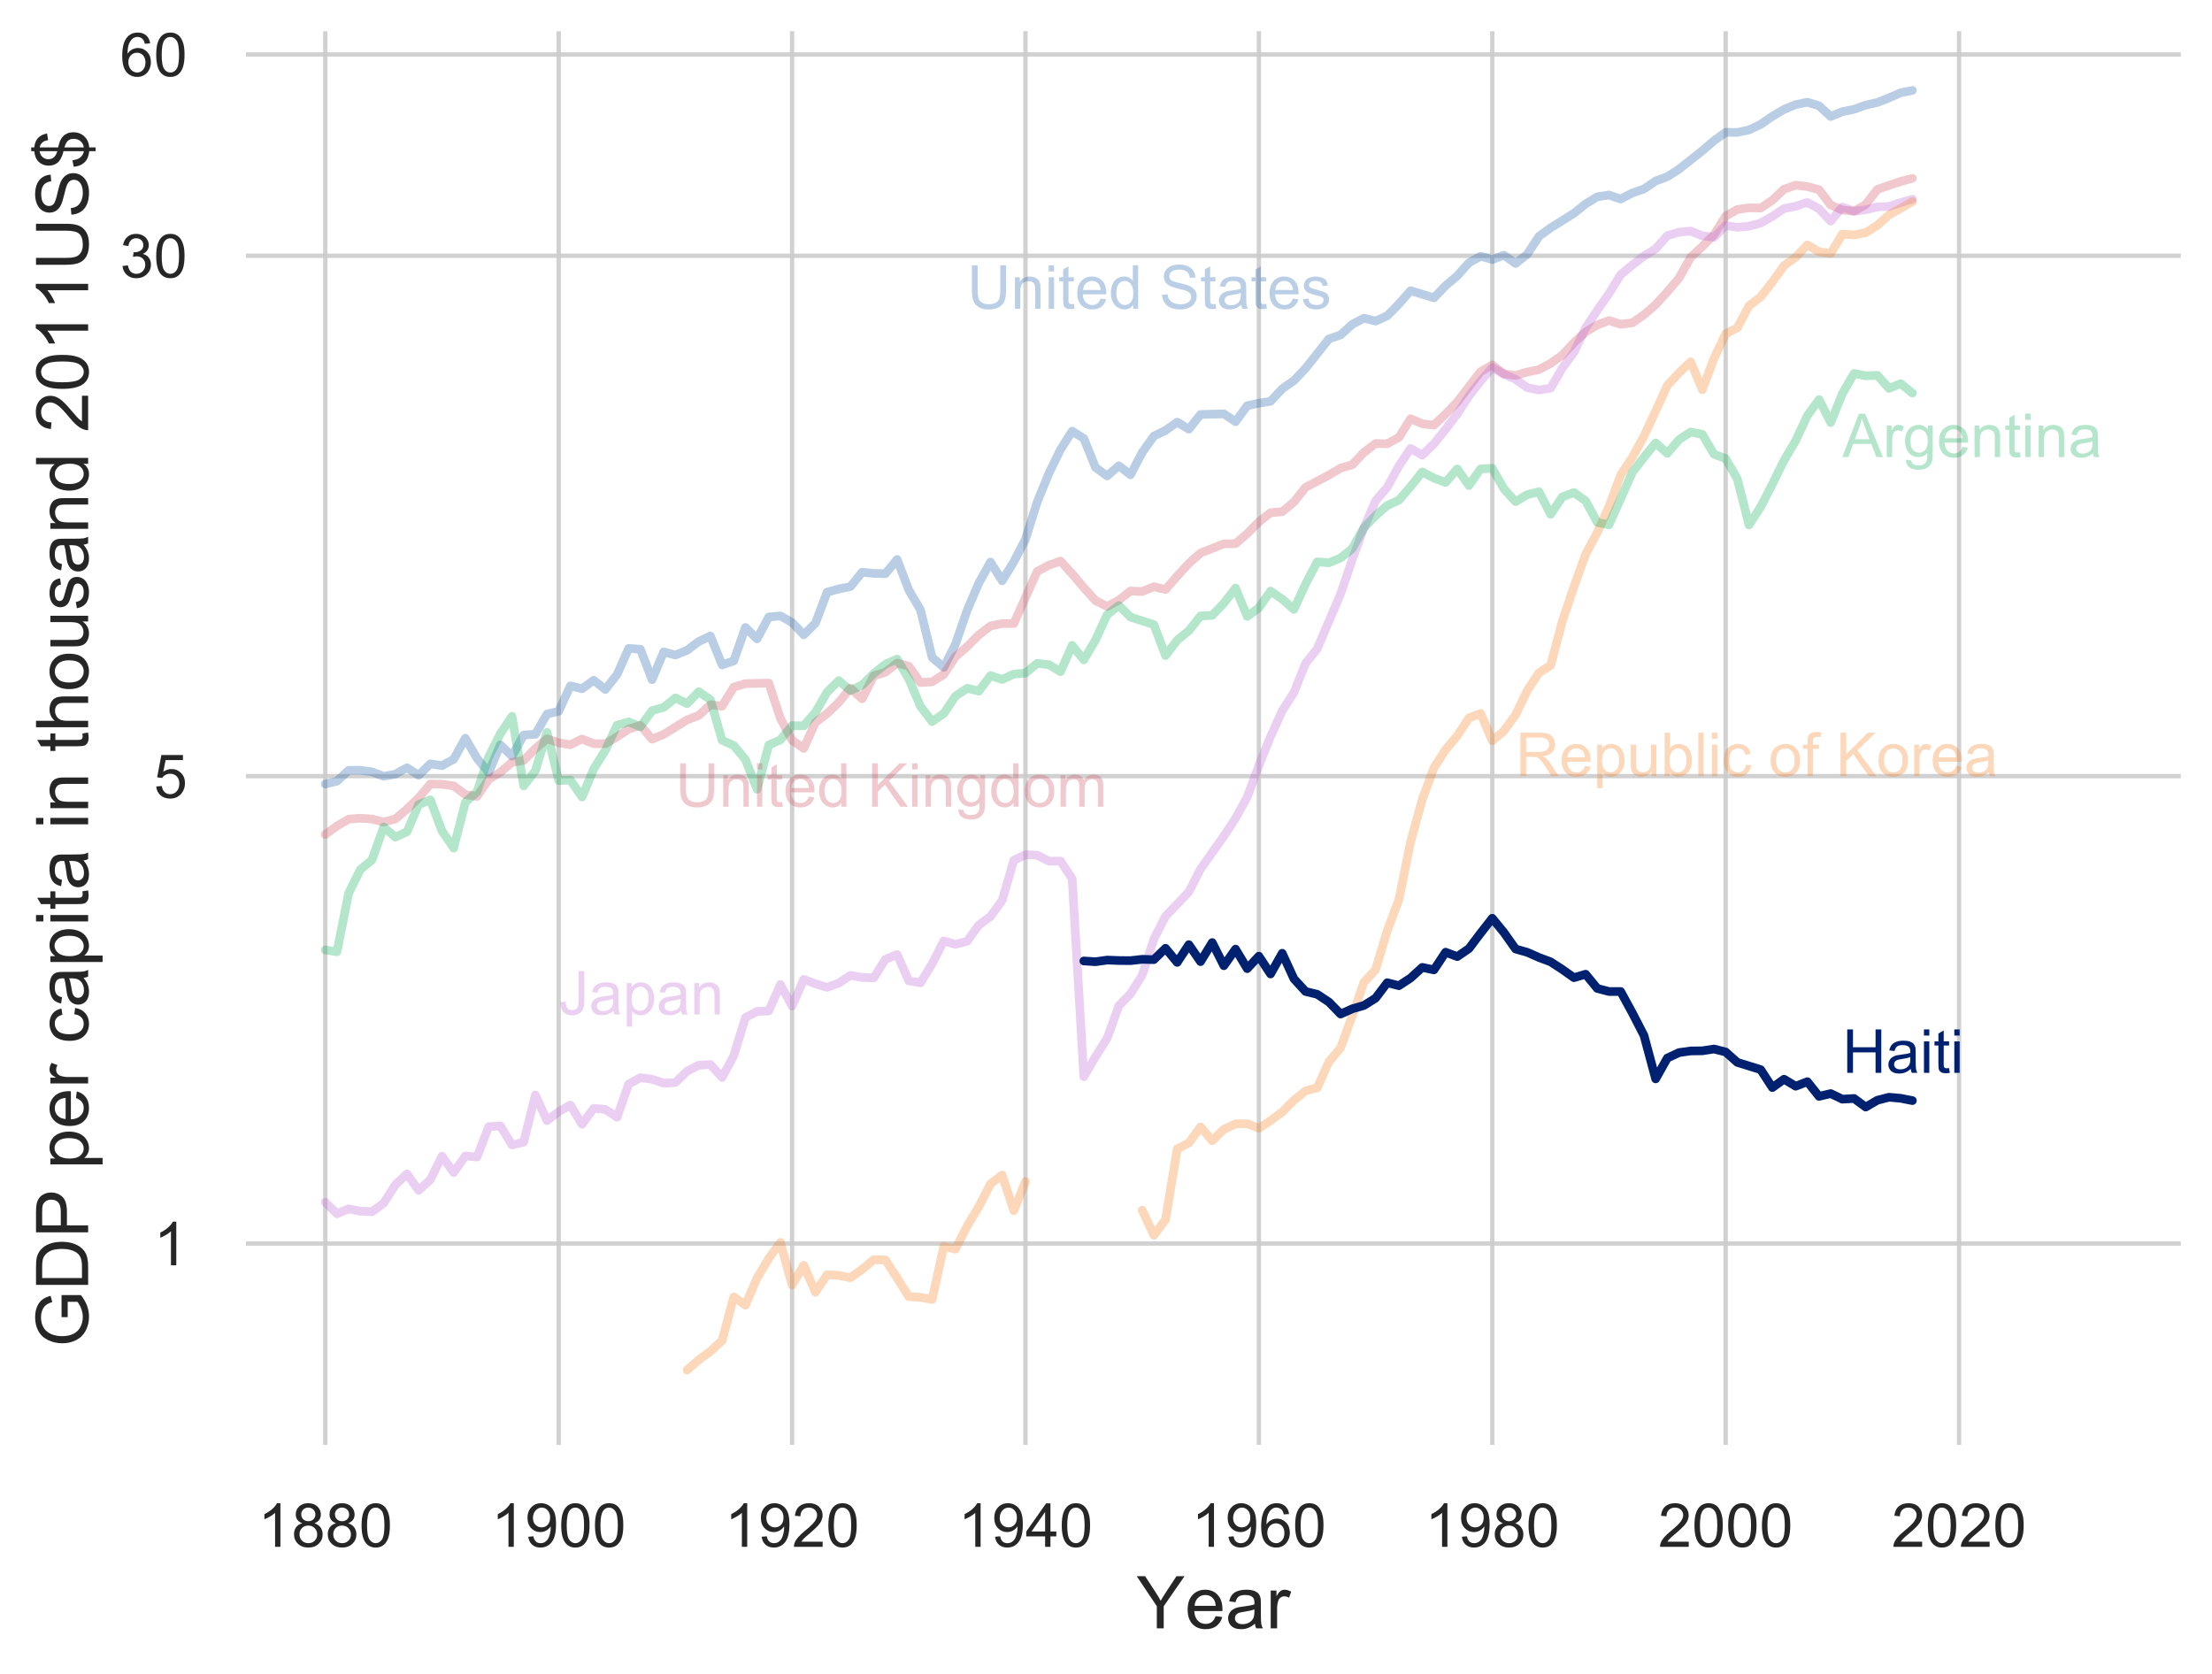 <?xml version="1.0" encoding="utf-8" standalone="no"?>
<!DOCTYPE svg PUBLIC "-//W3C//DTD SVG 1.1//EN"
  "http://www.w3.org/Graphics/SVG/1.1/DTD/svg11.dtd">
<!-- Created with matplotlib (https://matplotlib.org/) -->
<svg height="386.228pt" version="1.1" viewBox="0 0 510.342 386.228" width="510.342pt" xmlns="http://www.w3.org/2000/svg" xmlns:xlink="http://www.w3.org/1999/xlink">
 <defs>
  <style type="text/css">
*{stroke-linecap:butt;stroke-linejoin:round;}
  </style>
 </defs>
 <g id="figure_1">
  <g id="patch_1">
   <path d="M 0 386.228 
L 510.342 386.228 
L 510.342 0 
L 0 0 
z
" style="fill:#ffffff;"/>
  </g>
  <g id="axes_1">
   <g id="patch_2">
    <path d="M 56.742 333.36 
L 503.142 333.36 
L 503.142 7.2 
L 56.742 7.2 
z
" style="fill:#ffffff;"/>
   </g>
   <g id="matplotlib.axis_1">
    <g id="xtick_1">
     <g id="line2d_1">
      <path clip-path="url(#pabc5ef5dbf)" d="M 75.051 333.36 
L 75.051 7.2 
" style="fill:none;stroke:#cccccc;stroke-linecap:round;stroke-opacity:0.9;"/>
     </g>
     <g id="text_1">
      <!-- 1880 -->
      <defs>
       <path d="M 37.25 0 
L 28.469 0 
L 28.469 56 
Q 25.297 52.984 20.141 49.953 
Q 14.984 46.922 10.891 45.406 
L 10.891 53.906 
Q 18.266 57.375 23.781 62.297 
Q 29.297 67.234 31.594 71.875 
L 37.25 71.875 
z
" id="ArialMT-49"/>
       <path d="M 17.672 38.812 
Q 12.203 40.828 9.562 44.531 
Q 6.938 48.25 6.938 53.422 
Q 6.938 61.234 12.547 66.547 
Q 18.172 71.875 27.484 71.875 
Q 36.859 71.875 42.578 66.422 
Q 48.297 60.984 48.297 53.172 
Q 48.297 48.188 45.672 44.5 
Q 43.062 40.828 37.75 38.812 
Q 44.344 36.672 47.781 31.875 
Q 51.219 27.094 51.219 20.453 
Q 51.219 11.281 44.719 5.031 
Q 38.234 -1.219 27.641 -1.219 
Q 17.047 -1.219 10.547 5.047 
Q 4.047 11.328 4.047 20.703 
Q 4.047 27.688 7.594 32.391 
Q 11.141 37.109 17.672 38.812 
z
M 15.922 53.719 
Q 15.922 48.641 19.188 45.406 
Q 22.469 42.188 27.688 42.188 
Q 32.766 42.188 36.016 45.375 
Q 39.266 48.578 39.266 53.219 
Q 39.266 58.062 35.906 61.359 
Q 32.562 64.656 27.594 64.656 
Q 22.562 64.656 19.234 61.422 
Q 15.922 58.203 15.922 53.719 
z
M 13.094 20.656 
Q 13.094 16.891 14.875 13.375 
Q 16.656 9.859 20.172 7.922 
Q 23.688 6 27.734 6 
Q 34.031 6 38.125 10.047 
Q 42.234 14.109 42.234 20.359 
Q 42.234 26.703 38.016 30.859 
Q 33.797 35.016 27.438 35.016 
Q 21.234 35.016 17.156 30.906 
Q 13.094 26.812 13.094 20.656 
z
" id="ArialMT-56"/>
       <path d="M 4.156 35.297 
Q 4.156 48 6.766 55.734 
Q 9.375 63.484 14.516 67.672 
Q 19.672 71.875 27.484 71.875 
Q 33.25 71.875 37.594 69.547 
Q 41.938 67.234 44.766 62.859 
Q 47.609 58.5 49.219 52.219 
Q 50.828 45.953 50.828 35.297 
Q 50.828 22.703 48.234 14.969 
Q 45.656 7.234 40.5 3 
Q 35.359 -1.219 27.484 -1.219 
Q 17.141 -1.219 11.234 6.203 
Q 4.156 15.141 4.156 35.297 
z
M 13.188 35.297 
Q 13.188 17.672 17.312 11.828 
Q 21.438 6 27.484 6 
Q 33.547 6 37.672 11.859 
Q 41.797 17.719 41.797 35.297 
Q 41.797 52.984 37.672 58.781 
Q 33.547 64.594 27.391 64.594 
Q 21.344 64.594 17.719 59.469 
Q 13.188 52.938 13.188 35.297 
z
" id="ArialMT-48"/>
      </defs>
      <g style="fill:#262626;" transform="translate(59.48 356.881)scale(0.14 -0.14)">
       <use xlink:href="#ArialMT-49"/>
       <use x="55.615" xlink:href="#ArialMT-56"/>
       <use x="111.23" xlink:href="#ArialMT-56"/>
       <use x="166.846" xlink:href="#ArialMT-48"/>
      </g>
     </g>
    </g>
    <g id="xtick_2">
     <g id="line2d_2">
      <path clip-path="url(#pabc5ef5dbf)" d="M 128.899 333.36 
L 128.899 7.2 
" style="fill:none;stroke:#cccccc;stroke-linecap:round;stroke-opacity:0.9;"/>
     </g>
     <g id="text_2">
      <!-- 1900 -->
      <defs>
       <path d="M 5.469 16.547 
L 13.922 17.328 
Q 14.984 11.375 18.016 8.688 
Q 21.047 6 25.781 6 
Q 29.828 6 32.875 7.859 
Q 35.938 9.719 37.891 12.812 
Q 39.844 15.922 41.156 21.188 
Q 42.484 26.469 42.484 31.938 
Q 42.484 32.516 42.438 33.688 
Q 39.797 29.5 35.234 26.875 
Q 30.672 24.266 25.344 24.266 
Q 16.453 24.266 10.297 30.703 
Q 4.156 37.156 4.156 47.703 
Q 4.156 58.594 10.578 65.234 
Q 17 71.875 26.656 71.875 
Q 33.641 71.875 39.422 68.109 
Q 45.219 64.359 48.219 57.391 
Q 51.219 50.438 51.219 37.25 
Q 51.219 23.531 48.234 15.406 
Q 45.266 7.281 39.375 3.031 
Q 33.5 -1.219 25.594 -1.219 
Q 17.188 -1.219 11.859 3.438 
Q 6.547 8.109 5.469 16.547 
z
M 41.453 48.141 
Q 41.453 55.719 37.422 60.156 
Q 33.406 64.594 27.734 64.594 
Q 21.875 64.594 17.531 59.812 
Q 13.188 55.031 13.188 47.406 
Q 13.188 40.578 17.312 36.297 
Q 21.438 32.031 27.484 32.031 
Q 33.594 32.031 37.516 36.297 
Q 41.453 40.578 41.453 48.141 
z
" id="ArialMT-57"/>
      </defs>
      <g style="fill:#262626;" transform="translate(113.328 356.881)scale(0.14 -0.14)">
       <use xlink:href="#ArialMT-49"/>
       <use x="55.615" xlink:href="#ArialMT-57"/>
       <use x="111.23" xlink:href="#ArialMT-48"/>
       <use x="166.846" xlink:href="#ArialMT-48"/>
      </g>
     </g>
    </g>
    <g id="xtick_3">
     <g id="line2d_3">
      <path clip-path="url(#pabc5ef5dbf)" d="M 182.747 333.36 
L 182.747 7.2 
" style="fill:none;stroke:#cccccc;stroke-linecap:round;stroke-opacity:0.9;"/>
     </g>
     <g id="text_3">
      <!-- 1920 -->
      <defs>
       <path d="M 50.344 8.453 
L 50.344 0 
L 3.031 0 
Q 2.938 3.172 4.047 6.109 
Q 5.859 10.938 9.828 15.625 
Q 13.812 20.312 21.344 26.469 
Q 33.016 36.031 37.109 41.625 
Q 41.219 47.219 41.219 52.203 
Q 41.219 57.422 37.469 61 
Q 33.734 64.594 27.734 64.594 
Q 21.391 64.594 17.578 60.781 
Q 13.766 56.984 13.719 50.25 
L 4.688 51.172 
Q 5.609 61.281 11.656 66.578 
Q 17.719 71.875 27.938 71.875 
Q 38.234 71.875 44.234 66.156 
Q 50.25 60.453 50.25 52 
Q 50.25 47.703 48.484 43.547 
Q 46.734 39.406 42.656 34.812 
Q 38.578 30.219 29.109 22.219 
Q 21.188 15.578 18.938 13.203 
Q 16.703 10.844 15.234 8.453 
z
" id="ArialMT-50"/>
      </defs>
      <g style="fill:#262626;" transform="translate(167.176 356.881)scale(0.14 -0.14)">
       <use xlink:href="#ArialMT-49"/>
       <use x="55.615" xlink:href="#ArialMT-57"/>
       <use x="111.23" xlink:href="#ArialMT-50"/>
       <use x="166.846" xlink:href="#ArialMT-48"/>
      </g>
     </g>
    </g>
    <g id="xtick_4">
     <g id="line2d_4">
      <path clip-path="url(#pabc5ef5dbf)" d="M 236.595 333.36 
L 236.595 7.2 
" style="fill:none;stroke:#cccccc;stroke-linecap:round;stroke-opacity:0.9;"/>
     </g>
     <g id="text_4">
      <!-- 1940 -->
      <defs>
       <path d="M 32.328 0 
L 32.328 17.141 
L 1.266 17.141 
L 1.266 25.203 
L 33.938 71.578 
L 41.109 71.578 
L 41.109 25.203 
L 50.781 25.203 
L 50.781 17.141 
L 41.109 17.141 
L 41.109 0 
z
M 32.328 25.203 
L 32.328 57.469 
L 9.906 25.203 
z
" id="ArialMT-52"/>
      </defs>
      <g style="fill:#262626;" transform="translate(221.024 356.881)scale(0.14 -0.14)">
       <use xlink:href="#ArialMT-49"/>
       <use x="55.615" xlink:href="#ArialMT-57"/>
       <use x="111.23" xlink:href="#ArialMT-52"/>
       <use x="166.846" xlink:href="#ArialMT-48"/>
      </g>
     </g>
    </g>
    <g id="xtick_5">
     <g id="line2d_5">
      <path clip-path="url(#pabc5ef5dbf)" d="M 290.443 333.36 
L 290.443 7.2 
" style="fill:none;stroke:#cccccc;stroke-linecap:round;stroke-opacity:0.9;"/>
     </g>
     <g id="text_5">
      <!-- 1960 -->
      <defs>
       <path d="M 49.75 54.047 
L 41.016 53.375 
Q 39.844 58.547 37.703 60.891 
Q 34.125 64.656 28.906 64.656 
Q 24.703 64.656 21.531 62.312 
Q 17.391 59.281 14.984 53.469 
Q 12.594 47.656 12.5 36.922 
Q 15.672 41.75 20.266 44.094 
Q 24.859 46.438 29.891 46.438 
Q 38.672 46.438 44.844 39.969 
Q 51.031 33.5 51.031 23.25 
Q 51.031 16.5 48.125 10.719 
Q 45.219 4.938 40.141 1.859 
Q 35.062 -1.219 28.609 -1.219 
Q 17.625 -1.219 10.688 6.859 
Q 3.766 14.938 3.766 33.5 
Q 3.766 54.25 11.422 63.672 
Q 18.109 71.875 29.438 71.875 
Q 37.891 71.875 43.281 67.141 
Q 48.688 62.406 49.75 54.047 
z
M 13.875 23.188 
Q 13.875 18.656 15.797 14.5 
Q 17.719 10.359 21.188 8.172 
Q 24.656 6 28.469 6 
Q 34.031 6 38.031 10.484 
Q 42.047 14.984 42.047 22.703 
Q 42.047 30.125 38.078 34.391 
Q 34.125 38.672 28.125 38.672 
Q 22.172 38.672 18.016 34.391 
Q 13.875 30.125 13.875 23.188 
z
" id="ArialMT-54"/>
      </defs>
      <g style="fill:#262626;" transform="translate(274.872 356.881)scale(0.14 -0.14)">
       <use xlink:href="#ArialMT-49"/>
       <use x="55.615" xlink:href="#ArialMT-57"/>
       <use x="111.23" xlink:href="#ArialMT-54"/>
       <use x="166.846" xlink:href="#ArialMT-48"/>
      </g>
     </g>
    </g>
    <g id="xtick_6">
     <g id="line2d_6">
      <path clip-path="url(#pabc5ef5dbf)" d="M 344.291 333.36 
L 344.291 7.2 
" style="fill:none;stroke:#cccccc;stroke-linecap:round;stroke-opacity:0.9;"/>
     </g>
     <g id="text_6">
      <!-- 1980 -->
      <g style="fill:#262626;" transform="translate(328.72 356.881)scale(0.14 -0.14)">
       <use xlink:href="#ArialMT-49"/>
       <use x="55.615" xlink:href="#ArialMT-57"/>
       <use x="111.23" xlink:href="#ArialMT-56"/>
       <use x="166.846" xlink:href="#ArialMT-48"/>
      </g>
     </g>
    </g>
    <g id="xtick_7">
     <g id="line2d_7">
      <path clip-path="url(#pabc5ef5dbf)" d="M 398.139 333.36 
L 398.139 7.2 
" style="fill:none;stroke:#cccccc;stroke-linecap:round;stroke-opacity:0.9;"/>
     </g>
     <g id="text_7">
      <!-- 2000 -->
      <g style="fill:#262626;" transform="translate(382.568 356.881)scale(0.14 -0.14)">
       <use xlink:href="#ArialMT-50"/>
       <use x="55.615" xlink:href="#ArialMT-48"/>
       <use x="111.23" xlink:href="#ArialMT-48"/>
       <use x="166.846" xlink:href="#ArialMT-48"/>
      </g>
     </g>
    </g>
    <g id="xtick_8">
     <g id="line2d_8">
      <path clip-path="url(#pabc5ef5dbf)" d="M 451.987 333.36 
L 451.987 7.2 
" style="fill:none;stroke:#cccccc;stroke-linecap:round;stroke-opacity:0.9;"/>
     </g>
     <g id="text_8">
      <!-- 2020 -->
      <g style="fill:#262626;" transform="translate(436.416 356.881)scale(0.14 -0.14)">
       <use xlink:href="#ArialMT-50"/>
       <use x="55.615" xlink:href="#ArialMT-48"/>
       <use x="111.23" xlink:href="#ArialMT-50"/>
       <use x="166.846" xlink:href="#ArialMT-48"/>
      </g>
     </g>
    </g>
    <g id="text_9">
     <!-- Year -->
     <defs>
      <path d="M 27.875 0 
L 27.875 30.328 
L 0.297 71.578 
L 11.812 71.578 
L 25.922 50 
Q 29.828 43.953 33.203 37.891 
Q 36.422 43.5 41.016 50.531 
L 54.891 71.578 
L 65.922 71.578 
L 37.359 30.328 
L 37.359 0 
z
" id="ArialMT-89"/>
      <path d="M 42.094 16.703 
L 51.172 15.578 
Q 49.031 7.625 43.219 3.219 
Q 37.406 -1.172 28.375 -1.172 
Q 17 -1.172 10.328 5.828 
Q 3.656 12.844 3.656 25.484 
Q 3.656 38.578 10.391 45.797 
Q 17.141 53.031 27.875 53.031 
Q 38.281 53.031 44.875 45.953 
Q 51.469 38.875 51.469 26.031 
Q 51.469 25.25 51.422 23.688 
L 12.75 23.688 
Q 13.234 15.141 17.578 10.594 
Q 21.922 6.062 28.422 6.062 
Q 33.25 6.062 36.672 8.594 
Q 40.094 11.141 42.094 16.703 
z
M 13.234 30.906 
L 42.188 30.906 
Q 41.609 37.453 38.875 40.719 
Q 34.672 45.797 27.984 45.797 
Q 21.922 45.797 17.797 41.75 
Q 13.672 37.703 13.234 30.906 
z
" id="ArialMT-101"/>
      <path d="M 40.438 6.391 
Q 35.547 2.25 31.031 0.531 
Q 26.516 -1.172 21.344 -1.172 
Q 12.797 -1.172 8.203 3 
Q 3.609 7.172 3.609 13.672 
Q 3.609 17.484 5.344 20.625 
Q 7.078 23.781 9.891 25.688 
Q 12.703 27.594 16.219 28.562 
Q 18.797 29.25 24.031 29.891 
Q 34.672 31.156 39.703 32.906 
Q 39.75 34.719 39.75 35.203 
Q 39.75 40.578 37.25 42.781 
Q 33.891 45.75 27.25 45.75 
Q 21.047 45.75 18.094 43.578 
Q 15.141 41.406 13.719 35.891 
L 5.125 37.062 
Q 6.297 42.578 8.984 45.969 
Q 11.672 49.359 16.75 51.188 
Q 21.828 53.031 28.516 53.031 
Q 35.156 53.031 39.297 51.469 
Q 43.453 49.906 45.406 47.531 
Q 47.359 45.172 48.141 41.547 
Q 48.578 39.312 48.578 33.453 
L 48.578 21.734 
Q 48.578 9.469 49.141 6.219 
Q 49.703 2.984 51.375 0 
L 42.188 0 
Q 40.828 2.734 40.438 6.391 
z
M 39.703 26.031 
Q 34.906 24.078 25.344 22.703 
Q 19.922 21.922 17.672 20.938 
Q 15.438 19.969 14.203 18.094 
Q 12.984 16.219 12.984 13.922 
Q 12.984 10.406 15.641 8.062 
Q 18.312 5.719 23.438 5.719 
Q 28.516 5.719 32.469 7.938 
Q 36.422 10.156 38.281 14.016 
Q 39.703 17 39.703 22.797 
z
" id="ArialMT-97"/>
      <path d="M 6.5 0 
L 6.5 51.859 
L 14.406 51.859 
L 14.406 44 
Q 17.438 49.516 20 51.266 
Q 22.562 53.031 25.641 53.031 
Q 30.078 53.031 34.672 50.203 
L 31.641 42.047 
Q 28.422 43.953 25.203 43.953 
Q 22.312 43.953 20.016 42.219 
Q 17.719 40.484 16.75 37.406 
Q 15.281 32.719 15.281 27.156 
L 15.281 0 
z
" id="ArialMT-114"/>
     </defs>
     <g style="fill:#262626;" transform="translate(262.212 375.689)scale(0.168 -0.168)">
      <use xlink:href="#ArialMT-89"/>
      <use x="66.559" xlink:href="#ArialMT-101"/>
      <use x="122.174" xlink:href="#ArialMT-97"/>
      <use x="177.789" xlink:href="#ArialMT-114"/>
     </g>
    </g>
   </g>
   <g id="matplotlib.axis_2">
    <g id="ytick_1">
     <g id="line2d_9">
      <path clip-path="url(#pabc5ef5dbf)" d="M 56.742 286.914 
L 503.142 286.914 
" style="fill:none;stroke:#cccccc;stroke-linecap:round;stroke-opacity:0.9;"/>
     </g>
     <g id="text_10">
      <!-- 1 -->
      <g style="fill:#262626;" transform="translate(35.457 291.925)scale(0.14 -0.14)">
       <use xlink:href="#ArialMT-49"/>
      </g>
     </g>
    </g>
    <g id="ytick_2">
     <g id="line2d_10">
      <path clip-path="url(#pabc5ef5dbf)" d="M 56.742 179.07 
L 503.142 179.07 
" style="fill:none;stroke:#cccccc;stroke-linecap:round;stroke-opacity:0.9;"/>
     </g>
     <g id="text_11">
      <!-- 5 -->
      <defs>
       <path d="M 4.156 18.75 
L 13.375 19.531 
Q 14.406 12.797 18.141 9.391 
Q 21.875 6 27.156 6 
Q 33.5 6 37.891 10.781 
Q 42.281 15.578 42.281 23.484 
Q 42.281 31 38.062 35.344 
Q 33.844 39.703 27 39.703 
Q 22.75 39.703 19.328 37.766 
Q 15.922 35.844 13.969 32.766 
L 5.719 33.844 
L 12.641 70.609 
L 48.25 70.609 
L 48.25 62.203 
L 19.672 62.203 
L 15.828 42.969 
Q 22.266 47.469 29.344 47.469 
Q 38.719 47.469 45.156 40.969 
Q 51.609 34.469 51.609 24.266 
Q 51.609 14.547 45.953 7.469 
Q 39.062 -1.219 27.156 -1.219 
Q 17.391 -1.219 11.203 4.25 
Q 5.031 9.719 4.156 18.75 
z
" id="ArialMT-53"/>
      </defs>
      <g style="fill:#262626;" transform="translate(35.457 184.081)scale(0.14 -0.14)">
       <use xlink:href="#ArialMT-53"/>
      </g>
     </g>
    </g>
    <g id="ytick_3">
     <g id="line2d_11">
      <path clip-path="url(#pabc5ef5dbf)" d="M 56.742 59.009 
L 503.142 59.009 
" style="fill:none;stroke:#cccccc;stroke-linecap:round;stroke-opacity:0.9;"/>
     </g>
     <g id="text_12">
      <!-- 30 -->
      <defs>
       <path d="M 4.203 18.891 
L 12.984 20.062 
Q 14.5 12.594 18.141 9.297 
Q 21.781 6 27 6 
Q 33.203 6 37.469 10.297 
Q 41.75 14.594 41.75 20.953 
Q 41.75 27 37.797 30.922 
Q 33.844 34.859 27.734 34.859 
Q 25.25 34.859 21.531 33.891 
L 22.516 41.609 
Q 23.391 41.5 23.922 41.5 
Q 29.547 41.5 34.031 44.422 
Q 38.531 47.359 38.531 53.469 
Q 38.531 58.297 35.25 61.469 
Q 31.984 64.656 26.812 64.656 
Q 21.688 64.656 18.266 61.422 
Q 14.844 58.203 13.875 51.766 
L 5.078 53.328 
Q 6.688 62.156 12.391 67.016 
Q 18.109 71.875 26.609 71.875 
Q 32.469 71.875 37.391 69.359 
Q 42.328 66.844 44.938 62.5 
Q 47.562 58.156 47.562 53.266 
Q 47.562 48.641 45.062 44.828 
Q 42.578 41.016 37.703 38.766 
Q 44.047 37.312 47.562 32.688 
Q 51.078 28.078 51.078 21.141 
Q 51.078 11.766 44.234 5.25 
Q 37.406 -1.266 26.953 -1.266 
Q 17.531 -1.266 11.297 4.344 
Q 5.078 9.969 4.203 18.891 
z
" id="ArialMT-51"/>
      </defs>
      <g style="fill:#262626;" transform="translate(27.672 64.02)scale(0.14 -0.14)">
       <use xlink:href="#ArialMT-51"/>
       <use x="55.615" xlink:href="#ArialMT-48"/>
      </g>
     </g>
    </g>
    <g id="ytick_4">
     <g id="line2d_12">
      <path clip-path="url(#pabc5ef5dbf)" d="M 56.742 12.563 
L 503.142 12.563 
" style="fill:none;stroke:#cccccc;stroke-linecap:round;stroke-opacity:0.9;"/>
     </g>
     <g id="text_13">
      <!-- 60 -->
      <g style="fill:#262626;" transform="translate(27.672 17.574)scale(0.14 -0.14)">
       <use xlink:href="#ArialMT-54"/>
       <use x="55.615" xlink:href="#ArialMT-48"/>
      </g>
     </g>
    </g>
    <g id="ytick_5"/>
    <g id="ytick_6"/>
    <g id="ytick_7"/>
    <g id="ytick_8"/>
    <g id="ytick_9"/>
    <g id="ytick_10"/>
    <g id="ytick_11"/>
    <g id="ytick_12"/>
    <g id="ytick_13"/>
    <g id="ytick_14"/>
    <g id="ytick_15"/>
    <g id="ytick_16"/>
    <g id="ytick_17"/>
    <g id="ytick_18"/>
    <g id="ytick_19"/>
    <g id="text_14">
     <!-- GDP per capita in thousand 2011US$ -->
     <defs>
      <path d="M 41.219 28.078 
L 41.219 36.469 
L 71.531 36.531 
L 71.531 9.969 
Q 64.547 4.391 57.125 1.578 
Q 49.703 -1.219 41.891 -1.219 
Q 31.344 -1.219 22.719 3.297 
Q 14.109 7.812 9.719 16.359 
Q 5.328 24.906 5.328 35.453 
Q 5.328 45.906 9.688 54.953 
Q 14.062 64.016 22.266 68.406 
Q 30.469 72.797 41.156 72.797 
Q 48.922 72.797 55.188 70.281 
Q 61.469 67.781 65.031 63.281 
Q 68.609 58.797 70.453 51.562 
L 61.922 49.219 
Q 60.297 54.688 57.906 57.812 
Q 55.516 60.938 51.062 62.812 
Q 46.625 64.703 41.219 64.703 
Q 34.719 64.703 29.984 62.719 
Q 25.25 60.75 22.344 57.516 
Q 19.438 54.297 17.828 50.438 
Q 15.094 43.797 15.094 36.031 
Q 15.094 26.469 18.391 20.016 
Q 21.688 13.578 27.984 10.453 
Q 34.281 7.328 41.359 7.328 
Q 47.516 7.328 53.375 9.688 
Q 59.234 12.062 62.25 14.75 
L 62.25 28.078 
z
" id="ArialMT-71"/>
      <path d="M 7.719 0 
L 7.719 71.578 
L 32.375 71.578 
Q 40.719 71.578 45.125 70.562 
Q 51.266 69.141 55.609 65.438 
Q 61.281 60.641 64.078 53.188 
Q 66.891 45.75 66.891 36.188 
Q 66.891 28.031 64.984 21.734 
Q 63.094 15.438 60.109 11.297 
Q 57.125 7.172 53.578 4.797 
Q 50.047 2.438 45.047 1.219 
Q 40.047 0 33.547 0 
z
M 17.188 8.453 
L 32.469 8.453 
Q 39.547 8.453 43.578 9.766 
Q 47.609 11.078 50 13.484 
Q 53.375 16.844 55.25 22.531 
Q 57.125 28.219 57.125 36.328 
Q 57.125 47.562 53.438 53.594 
Q 49.75 59.625 44.484 61.672 
Q 40.672 63.141 32.234 63.141 
L 17.188 63.141 
z
" id="ArialMT-68"/>
      <path d="M 7.719 0 
L 7.719 71.578 
L 34.719 71.578 
Q 41.844 71.578 45.609 70.906 
Q 50.875 70.016 54.438 67.547 
Q 58.016 65.094 60.188 60.641 
Q 62.359 56.203 62.359 50.875 
Q 62.359 41.75 56.547 35.422 
Q 50.734 29.109 35.547 29.109 
L 17.188 29.109 
L 17.188 0 
z
M 17.188 37.547 
L 35.688 37.547 
Q 44.875 37.547 48.734 40.969 
Q 52.594 44.391 52.594 50.594 
Q 52.594 55.078 50.312 58.266 
Q 48.047 61.469 44.344 62.5 
Q 41.938 63.141 35.5 63.141 
L 17.188 63.141 
z
" id="ArialMT-80"/>
      <path id="ArialMT-32"/>
      <path d="M 6.594 -19.875 
L 6.594 51.859 
L 14.594 51.859 
L 14.594 45.125 
Q 17.438 49.078 21 51.047 
Q 24.562 53.031 29.641 53.031 
Q 36.281 53.031 41.359 49.609 
Q 46.438 46.188 49.016 39.953 
Q 51.609 33.734 51.609 26.312 
Q 51.609 18.359 48.75 11.984 
Q 45.906 5.609 40.453 2.219 
Q 35.016 -1.172 29 -1.172 
Q 24.609 -1.172 21.109 0.688 
Q 17.625 2.547 15.375 5.375 
L 15.375 -19.875 
z
M 14.547 25.641 
Q 14.547 15.625 18.594 10.844 
Q 22.656 6.062 28.422 6.062 
Q 34.281 6.062 38.453 11.016 
Q 42.625 15.969 42.625 26.375 
Q 42.625 36.281 38.547 41.203 
Q 34.469 46.141 28.812 46.141 
Q 23.188 46.141 18.859 40.891 
Q 14.547 35.641 14.547 25.641 
z
" id="ArialMT-112"/>
      <path d="M 40.438 19 
L 49.078 17.875 
Q 47.656 8.938 41.812 3.875 
Q 35.984 -1.172 27.484 -1.172 
Q 16.844 -1.172 10.375 5.781 
Q 3.906 12.75 3.906 25.734 
Q 3.906 34.125 6.688 40.422 
Q 9.469 46.734 15.156 49.875 
Q 20.844 53.031 27.547 53.031 
Q 35.984 53.031 41.359 48.75 
Q 46.734 44.484 48.25 36.625 
L 39.703 35.297 
Q 38.484 40.531 35.375 43.156 
Q 32.281 45.797 27.875 45.797 
Q 21.234 45.797 17.078 41.031 
Q 12.938 36.281 12.938 25.984 
Q 12.938 15.531 16.938 10.797 
Q 20.953 6.062 27.391 6.062 
Q 32.562 6.062 36.031 9.234 
Q 39.5 12.406 40.438 19 
z
" id="ArialMT-99"/>
      <path d="M 6.641 61.469 
L 6.641 71.578 
L 15.438 71.578 
L 15.438 61.469 
z
M 6.641 0 
L 6.641 51.859 
L 15.438 51.859 
L 15.438 0 
z
" id="ArialMT-105"/>
      <path d="M 25.781 7.859 
L 27.047 0.094 
Q 23.344 -0.688 20.406 -0.688 
Q 15.625 -0.688 12.984 0.828 
Q 10.359 2.344 9.281 4.812 
Q 8.203 7.281 8.203 15.188 
L 8.203 45.016 
L 1.766 45.016 
L 1.766 51.859 
L 8.203 51.859 
L 8.203 64.703 
L 16.938 69.969 
L 16.938 51.859 
L 25.781 51.859 
L 25.781 45.016 
L 16.938 45.016 
L 16.938 14.703 
Q 16.938 10.938 17.406 9.859 
Q 17.875 8.797 18.922 8.156 
Q 19.969 7.516 21.922 7.516 
Q 23.391 7.516 25.781 7.859 
z
" id="ArialMT-116"/>
      <path d="M 6.594 0 
L 6.594 51.859 
L 14.5 51.859 
L 14.5 44.484 
Q 20.219 53.031 31 53.031 
Q 35.688 53.031 39.625 51.344 
Q 43.562 49.656 45.516 46.922 
Q 47.469 44.188 48.25 40.438 
Q 48.734 37.984 48.734 31.891 
L 48.734 0 
L 39.938 0 
L 39.938 31.547 
Q 39.938 36.922 38.906 39.578 
Q 37.891 42.234 35.281 43.812 
Q 32.672 45.406 29.156 45.406 
Q 23.531 45.406 19.453 41.844 
Q 15.375 38.281 15.375 28.328 
L 15.375 0 
z
" id="ArialMT-110"/>
      <path d="M 6.594 0 
L 6.594 71.578 
L 15.375 71.578 
L 15.375 45.906 
Q 21.531 53.031 30.906 53.031 
Q 36.672 53.031 40.922 50.75 
Q 45.172 48.484 47 44.484 
Q 48.828 40.484 48.828 32.859 
L 48.828 0 
L 40.047 0 
L 40.047 32.859 
Q 40.047 39.453 37.188 42.453 
Q 34.328 45.453 29.109 45.453 
Q 25.203 45.453 21.75 43.422 
Q 18.312 41.406 16.844 37.938 
Q 15.375 34.469 15.375 28.375 
L 15.375 0 
z
" id="ArialMT-104"/>
      <path d="M 3.328 25.922 
Q 3.328 40.328 11.328 47.266 
Q 18.016 53.031 27.641 53.031 
Q 38.328 53.031 45.109 46.016 
Q 51.906 39.016 51.906 26.656 
Q 51.906 16.656 48.906 10.906 
Q 45.906 5.172 40.156 2 
Q 34.422 -1.172 27.641 -1.172 
Q 16.75 -1.172 10.031 5.812 
Q 3.328 12.797 3.328 25.922 
z
M 12.359 25.922 
Q 12.359 15.969 16.703 11.016 
Q 21.047 6.062 27.641 6.062 
Q 34.188 6.062 38.531 11.031 
Q 42.875 16.016 42.875 26.219 
Q 42.875 35.844 38.5 40.797 
Q 34.125 45.75 27.641 45.75 
Q 21.047 45.75 16.703 40.812 
Q 12.359 35.891 12.359 25.922 
z
" id="ArialMT-111"/>
      <path d="M 40.578 0 
L 40.578 7.625 
Q 34.516 -1.172 24.125 -1.172 
Q 19.531 -1.172 15.547 0.578 
Q 11.578 2.344 9.641 5 
Q 7.719 7.672 6.938 11.531 
Q 6.391 14.109 6.391 19.734 
L 6.391 51.859 
L 15.188 51.859 
L 15.188 23.094 
Q 15.188 16.219 15.719 13.812 
Q 16.547 10.359 19.234 8.375 
Q 21.922 6.391 25.875 6.391 
Q 29.828 6.391 33.297 8.422 
Q 36.766 10.453 38.203 13.938 
Q 39.656 17.438 39.656 24.078 
L 39.656 51.859 
L 48.438 51.859 
L 48.438 0 
z
" id="ArialMT-117"/>
      <path d="M 3.078 15.484 
L 11.766 16.844 
Q 12.5 11.625 15.844 8.844 
Q 19.188 6.062 25.203 6.062 
Q 31.25 6.062 34.172 8.516 
Q 37.109 10.984 37.109 14.312 
Q 37.109 17.281 34.516 19 
Q 32.719 20.172 25.531 21.969 
Q 15.875 24.422 12.141 26.203 
Q 8.406 27.984 6.469 31.125 
Q 4.547 34.281 4.547 38.094 
Q 4.547 41.547 6.125 44.5 
Q 7.719 47.469 10.453 49.422 
Q 12.5 50.922 16.031 51.969 
Q 19.578 53.031 23.641 53.031 
Q 29.734 53.031 34.344 51.266 
Q 38.969 49.516 41.156 46.5 
Q 43.359 43.5 44.188 38.484 
L 35.594 37.312 
Q 35.016 41.312 32.203 43.547 
Q 29.391 45.797 24.266 45.797 
Q 18.219 45.797 15.625 43.797 
Q 13.031 41.797 13.031 39.109 
Q 13.031 37.406 14.109 36.031 
Q 15.188 34.625 17.484 33.688 
Q 18.797 33.203 25.25 31.453 
Q 34.578 28.953 38.25 27.359 
Q 41.938 25.781 44.031 22.75 
Q 46.141 19.734 46.141 15.234 
Q 46.141 10.844 43.578 6.953 
Q 41.016 3.078 36.172 0.953 
Q 31.344 -1.172 25.25 -1.172 
Q 15.141 -1.172 9.844 3.031 
Q 4.547 7.234 3.078 15.484 
z
" id="ArialMT-115"/>
      <path d="M 40.234 0 
L 40.234 6.547 
Q 35.297 -1.172 25.734 -1.172 
Q 19.531 -1.172 14.328 2.25 
Q 9.125 5.672 6.266 11.797 
Q 3.422 17.922 3.422 25.875 
Q 3.422 33.641 6 39.969 
Q 8.594 46.297 13.766 49.656 
Q 18.953 53.031 25.344 53.031 
Q 30.031 53.031 33.688 51.047 
Q 37.359 49.078 39.656 45.906 
L 39.656 71.578 
L 48.391 71.578 
L 48.391 0 
z
M 12.453 25.875 
Q 12.453 15.922 16.641 10.984 
Q 20.844 6.062 26.562 6.062 
Q 32.328 6.062 36.344 10.766 
Q 40.375 15.484 40.375 25.141 
Q 40.375 35.797 36.266 40.766 
Q 32.172 45.75 26.172 45.75 
Q 20.312 45.75 16.375 40.969 
Q 12.453 36.188 12.453 25.875 
z
" id="ArialMT-100"/>
      <path d="M 54.688 71.578 
L 64.156 71.578 
L 64.156 30.219 
Q 64.156 19.438 61.719 13.078 
Q 59.281 6.734 52.906 2.75 
Q 46.531 -1.219 36.188 -1.219 
Q 26.125 -1.219 19.719 2.25 
Q 13.328 5.719 10.594 12.281 
Q 7.859 18.844 7.859 30.219 
L 7.859 71.578 
L 17.328 71.578 
L 17.328 30.281 
Q 17.328 20.953 19.062 16.531 
Q 20.797 12.109 25.016 9.719 
Q 29.25 7.328 35.359 7.328 
Q 45.797 7.328 50.234 12.062 
Q 54.688 16.797 54.688 30.281 
z
" id="ArialMT-85"/>
      <path d="M 4.5 23 
L 13.422 23.781 
Q 14.062 18.406 16.375 14.969 
Q 18.703 11.531 23.578 9.406 
Q 28.469 7.281 34.578 7.281 
Q 39.984 7.281 44.141 8.891 
Q 48.297 10.5 50.312 13.297 
Q 52.344 16.109 52.344 19.438 
Q 52.344 22.797 50.391 25.312 
Q 48.438 27.828 43.953 29.547 
Q 41.062 30.672 31.203 33.031 
Q 21.344 35.406 17.391 37.5 
Q 12.25 40.188 9.734 44.156 
Q 7.234 48.141 7.234 53.078 
Q 7.234 58.5 10.297 63.203 
Q 13.375 67.922 19.281 70.359 
Q 25.203 72.797 32.422 72.797 
Q 40.375 72.797 46.453 70.234 
Q 52.547 67.672 55.812 62.688 
Q 59.078 57.719 59.328 51.422 
L 50.25 50.734 
Q 49.516 57.516 45.281 60.984 
Q 41.062 64.453 32.812 64.453 
Q 24.219 64.453 20.281 61.297 
Q 16.359 58.156 16.359 53.719 
Q 16.359 49.859 19.141 47.359 
Q 21.875 44.875 33.422 42.266 
Q 44.969 39.656 49.266 37.703 
Q 55.516 34.812 58.484 30.391 
Q 61.469 25.984 61.469 20.219 
Q 61.469 14.5 58.203 9.438 
Q 54.938 4.391 48.797 1.578 
Q 42.672 -1.219 35.016 -1.219 
Q 25.297 -1.219 18.719 1.609 
Q 12.156 4.438 8.422 10.125 
Q 4.688 15.828 4.5 23 
z
" id="ArialMT-83"/>
      <path d="M 24.906 -10.297 
L 24.906 -1.516 
Q 18.312 -0.688 14.188 1.438 
Q 10.062 3.562 7.047 8.297 
Q 4.047 13.031 3.562 19.875 
L 12.406 21.531 
Q 13.422 14.453 16.016 11.141 
Q 19.734 6.453 24.906 5.906 
L 24.906 33.891 
Q 19.484 34.906 13.812 38.094 
Q 9.625 40.438 7.344 44.578 
Q 5.078 48.734 5.078 54 
Q 5.078 63.375 11.719 69.188 
Q 16.156 73.094 24.906 73.969 
L 24.906 78.172 
L 30.078 78.172 
L 30.078 73.969 
Q 37.75 73.25 42.234 69.484 
Q 48 64.703 49.172 56.344 
L 40.094 54.984 
Q 39.312 60.156 36.844 62.906 
Q 34.375 65.672 30.078 66.547 
L 30.078 41.219 
Q 36.719 39.547 38.875 38.625 
Q 42.969 36.812 45.547 34.219 
Q 48.141 31.641 49.531 28.078 
Q 50.922 24.516 50.922 20.359 
Q 50.922 11.234 45.109 5.125 
Q 39.312 -0.984 30.078 -1.422 
L 30.078 -10.297 
z
M 24.906 66.656 
Q 19.781 65.875 16.828 62.547 
Q 13.875 59.234 13.875 54.688 
Q 13.875 50.203 16.375 47.172 
Q 18.891 44.141 24.906 42.328 
z
M 30.078 5.906 
Q 35.203 6.547 38.547 10.344 
Q 41.891 14.156 41.891 19.781 
Q 41.891 24.562 39.516 27.469 
Q 37.156 30.375 30.078 32.672 
z
" id="ArialMT-36"/>
     </defs>
     <g style="fill:#262626;" transform="translate(20.333 310.817)rotate(-90)scale(0.168 -0.168)">
      <use xlink:href="#ArialMT-71"/>
      <use x="77.783" xlink:href="#ArialMT-68"/>
      <use x="150" xlink:href="#ArialMT-80"/>
      <use x="216.684" xlink:href="#ArialMT-32"/>
      <use x="244.467" xlink:href="#ArialMT-112"/>
      <use x="300.082" xlink:href="#ArialMT-101"/>
      <use x="355.697" xlink:href="#ArialMT-114"/>
      <use x="388.998" xlink:href="#ArialMT-32"/>
      <use x="416.781" xlink:href="#ArialMT-99"/>
      <use x="466.781" xlink:href="#ArialMT-97"/>
      <use x="522.396" xlink:href="#ArialMT-112"/>
      <use x="578.012" xlink:href="#ArialMT-105"/>
      <use x="600.229" xlink:href="#ArialMT-116"/>
      <use x="628.012" xlink:href="#ArialMT-97"/>
      <use x="683.627" xlink:href="#ArialMT-32"/>
      <use x="711.41" xlink:href="#ArialMT-105"/>
      <use x="733.627" xlink:href="#ArialMT-110"/>
      <use x="789.242" xlink:href="#ArialMT-32"/>
      <use x="817.025" xlink:href="#ArialMT-116"/>
      <use x="844.809" xlink:href="#ArialMT-104"/>
      <use x="900.424" xlink:href="#ArialMT-111"/>
      <use x="956.039" xlink:href="#ArialMT-117"/>
      <use x="1011.654" xlink:href="#ArialMT-115"/>
      <use x="1061.654" xlink:href="#ArialMT-97"/>
      <use x="1117.27" xlink:href="#ArialMT-110"/>
      <use x="1172.885" xlink:href="#ArialMT-100"/>
      <use x="1228.5" xlink:href="#ArialMT-32"/>
      <use x="1256.283" xlink:href="#ArialMT-50"/>
      <use x="1311.898" xlink:href="#ArialMT-48"/>
      <use x="1367.514" xlink:href="#ArialMT-49"/>
      <use x="1423.02" xlink:href="#ArialMT-49"/>
      <use x="1478.635" xlink:href="#ArialMT-85"/>
      <use x="1550.852" xlink:href="#ArialMT-83"/>
      <use x="1617.551" xlink:href="#ArialMT-36"/>
     </g>
    </g>
   </g>
   <g id="line2d_13">
    <path clip-path="url(#pabc5ef5dbf)" d="M 75.051 180.89 
L 77.743 180.233 
L 80.436 177.73 
L 83.128 177.717 
L 85.82 178.086 
L 88.513 179.11 
L 91.205 178.616 
L 93.898 177.129 
L 96.59 178.869 
L 99.282 176.236 
L 101.975 176.649 
L 104.667 175.178 
L 107.36 170.326 
L 110.052 174.964 
L 112.744 178.218 
L 115.437 171.848 
L 118.129 174.461 
L 120.822 169.577 
L 123.514 169.403 
L 126.206 164.753 
L 128.899 164.096 
L 131.591 158.25 
L 134.284 158.901 
L 136.976 156.956 
L 139.668 159.07 
L 142.361 155.63 
L 145.053 149.6 
L 147.746 149.79 
L 150.438 156.812 
L 153.13 150.417 
L 155.823 151.137 
L 158.515 150.042 
L 161.208 148.013 
L 163.9 146.736 
L 166.592 153.401 
L 169.285 152.493 
L 171.977 144.771 
L 174.67 147.409 
L 177.362 142.358 
L 180.054 142.102 
L 182.747 143.633 
L 185.439 146.463 
L 188.132 143.783 
L 190.824 136.628 
L 193.516 135.885 
L 196.209 135.353 
L 198.901 132.024 
L 201.594 132.29 
L 204.286 132.357 
L 206.978 129.081 
L 209.671 136.132 
L 212.363 140.704 
L 215.056 151.678 
L 217.748 153.988 
L 220.44 148.623 
L 223.133 140.81 
L 225.825 134.541 
L 228.518 129.675 
L 231.21 133.999 
L 233.902 129.617 
L 236.595 124.393 
L 239.287 115.853 
L 241.98 109.246 
L 244.672 103.727 
L 247.364 99.472 
L 250.057 101.164 
L 252.749 107.861 
L 255.442 109.806 
L 258.134 107.455 
L 260.826 109.544 
L 263.519 104.387 
L 266.211 100.605 
L 268.904 99.301 
L 271.596 97.396 
L 274.288 99.016 
L 276.981 95.626 
L 282.366 95.483 
L 285.058 97.285 
L 287.75 93.608 
L 290.443 93.023 
L 293.135 92.59 
L 295.828 89.697 
L 298.52 87.823 
L 301.212 84.983 
L 306.597 78.2 
L 309.29 77.275 
L 311.982 74.827 
L 314.674 73.417 
L 317.367 74.079 
L 320.059 72.868 
L 322.752 70.123 
L 325.444 67.062 
L 330.829 68.712 
L 333.521 65.923 
L 336.214 63.63 
L 338.906 60.621 
L 341.598 59.119 
L 344.291 59.879 
L 346.983 58.884 
L 349.676 60.795 
L 352.368 58.655 
L 355.06 54.526 
L 357.753 52.574 
L 363.138 49.199 
L 365.83 47.044 
L 368.522 45.398 
L 371.215 44.989 
L 373.907 45.934 
L 376.6 44.521 
L 379.292 43.591 
L 381.984 41.76 
L 384.677 40.761 
L 387.369 39.043 
L 392.754 34.773 
L 395.446 32.475 
L 398.139 30.532 
L 400.831 30.545 
L 403.524 29.98 
L 406.216 28.702 
L 408.908 26.831 
L 411.601 25.244 
L 414.293 24.127 
L 416.986 23.582 
L 419.678 24.411 
L 422.37 26.886 
L 425.063 25.77 
L 427.755 25.217 
L 430.448 24.254 
L 433.14 23.634 
L 435.832 22.587 
L 438.525 21.395 
L 441.217 20.857 
L 441.217 20.857 
" style="fill:none;stroke:#165aa7;stroke-linecap:round;stroke-opacity:0.3;stroke-width:2;"/>
   </g>
   <g id="line2d_14">
    <path clip-path="url(#pabc5ef5dbf)" d="M 75.051 192.531 
L 77.743 190.578 
L 80.436 188.99 
L 83.128 188.772 
L 85.82 188.974 
L 88.513 189.661 
L 91.205 188.959 
L 93.898 186.683 
L 96.59 184.077 
L 99.282 180.89 
L 101.975 180.946 
L 104.667 181.319 
L 107.36 183.33 
L 110.052 183.746 
L 112.744 179.825 
L 115.437 178.165 
L 118.129 175.877 
L 120.822 175.444 
L 123.514 172.72 
L 126.206 170.455 
L 128.899 171.381 
L 131.591 171.812 
L 134.284 170.502 
L 136.976 171.596 
L 139.668 171.596 
L 142.361 170.02 
L 145.053 168.218 
L 147.746 167.346 
L 150.438 170.538 
L 153.13 169.438 
L 158.515 166.098 
L 161.208 165.079 
L 163.9 162.602 
L 166.592 162.928 
L 169.285 158.535 
L 171.977 157.722 
L 177.362 157.605 
L 180.054 165.757 
L 182.747 170.81 
L 185.439 172.671 
L 188.132 166.686 
L 190.824 164.613 
L 193.516 162.059 
L 196.209 158.763 
L 198.901 161.212 
L 201.594 155.943 
L 204.286 155.103 
L 206.978 152.982 
L 209.671 153.703 
L 212.363 157.488 
L 215.056 157.314 
L 217.748 155.602 
L 220.44 151.491 
L 223.133 149.196 
L 225.825 146.48 
L 228.518 144.435 
L 231.21 143.862 
L 233.902 143.862 
L 239.287 131.851 
L 241.98 130.41 
L 244.672 129.451 
L 247.364 132.397 
L 250.057 135.59 
L 252.749 138.562 
L 255.442 139.93 
L 258.134 138.467 
L 260.826 136.365 
L 263.519 136.479 
L 266.211 135.367 
L 268.904 136.012 
L 271.596 132.913 
L 274.288 129.996 
L 276.981 127.598 
L 282.366 125.469 
L 285.058 125.439 
L 287.75 123.114 
L 290.443 120.407 
L 293.135 118.291 
L 295.828 118.07 
L 298.52 115.827 
L 301.212 112.451 
L 306.597 109.606 
L 309.29 108.005 
L 311.982 107.22 
L 314.674 104.387 
L 317.367 102.335 
L 320.059 102.386 
L 322.752 100.909 
L 325.444 96.613 
L 328.136 97.766 
L 330.829 98.081 
L 333.521 95.518 
L 336.214 92.727 
L 341.598 85.748 
L 344.291 84.221 
L 346.983 86.262 
L 349.676 86.632 
L 352.368 85.828 
L 355.06 85.28 
L 357.753 83.834 
L 360.445 81.949 
L 363.138 79.047 
L 365.83 76.595 
L 368.522 74.969 
L 371.215 73.956 
L 373.907 74.816 
L 376.6 74.489 
L 379.292 72.632 
L 381.984 70.287 
L 384.677 67.322 
L 387.369 64.173 
L 390.062 59.368 
L 392.754 56.86 
L 395.446 54.174 
L 398.139 49.858 
L 400.831 48.333 
L 403.524 47.949 
L 406.216 48.006 
L 408.908 46.199 
L 411.601 43.658 
L 414.293 42.728 
L 416.986 43.044 
L 419.678 43.777 
L 422.37 47.297 
L 425.063 48.458 
L 427.755 48.736 
L 430.448 47.196 
L 433.14 43.697 
L 438.525 41.862 
L 441.217 41.151 
L 441.217 41.151 
" style="fill:none;stroke:#cb495c;stroke-linecap:round;stroke-opacity:0.3;stroke-width:2;"/>
   </g>
   <g id="line2d_15">
    <path clip-path="url(#pabc5ef5dbf)" d="M 75.051 277.374 
L 77.743 280.042 
L 80.436 278.903 
L 83.128 279.44 
L 85.82 279.56 
L 88.513 277.607 
L 91.205 273.37 
L 93.898 270.846 
L 96.59 274.641 
L 99.282 272.177 
L 101.975 266.755 
L 104.667 270.53 
L 107.36 266.706 
L 110.052 266.954 
L 112.744 259.969 
L 115.437 259.745 
L 118.129 264.177 
L 120.822 263.512 
L 123.514 252.632 
L 126.206 258.55 
L 128.899 256.476 
L 131.591 254.961 
L 134.284 259.389 
L 136.976 255.714 
L 139.668 255.967 
L 142.361 257.764 
L 145.053 250.109 
L 147.746 248.654 
L 150.438 248.996 
L 153.13 249.915 
L 155.823 249.761 
L 158.515 247.157 
L 161.208 245.765 
L 163.9 245.62 
L 166.592 248.579 
L 169.285 243.589 
L 171.977 234.786 
L 174.67 233.355 
L 177.362 233.234 
L 180.054 227.144 
L 182.747 232.131 
L 185.439 225.973 
L 188.132 226.979 
L 190.824 227.806 
L 193.516 226.815 
L 196.209 225.035 
L 198.901 225.516 
L 201.594 225.596 
L 204.286 221.334 
L 206.978 220.235 
L 209.671 226.298 
L 212.363 226.76 
L 215.056 222.374 
L 217.748 217.09 
L 220.44 217.874 
L 223.133 217.161 
L 225.825 213.433 
L 228.518 211.449 
L 231.21 207.75 
L 233.902 198.472 
L 236.595 197.195 
L 239.287 197.301 
L 241.98 198.669 
L 244.672 198.669 
L 247.364 202.741 
L 250.057 248.428 
L 252.749 243.8 
L 255.442 239.537 
L 258.134 232.042 
L 260.826 229.292 
L 263.519 225.009 
L 266.211 216.666 
L 268.904 211.405 
L 274.288 205.765 
L 276.981 200.508 
L 282.366 192.909 
L 285.058 188.803 
L 287.75 183.904 
L 290.443 176.636 
L 293.135 169.939 
L 295.828 164 
L 298.52 159.78 
L 301.212 153.064 
L 303.905 149.678 
L 309.29 137.027 
L 311.982 129.126 
L 314.674 121.801 
L 317.367 115.541 
L 320.059 112.411 
L 322.752 107.505 
L 325.444 103.462 
L 328.136 105.006 
L 330.829 102.386 
L 333.521 99.036 
L 336.214 95.498 
L 338.906 91.388 
L 341.598 87.909 
L 344.291 84.825 
L 346.983 86.333 
L 349.676 87.525 
L 352.368 89.432 
L 355.06 89.98 
L 357.753 89.556 
L 360.445 84.94 
L 363.138 81.276 
L 365.83 75.658 
L 368.522 71.578 
L 371.215 67.725 
L 373.907 63.367 
L 376.6 61.133 
L 379.292 59.083 
L 381.984 57.403 
L 384.677 54.38 
L 387.369 53.563 
L 390.062 53.313 
L 392.754 54.409 
L 395.446 54.727 
L 398.139 52.029 
L 400.831 52.448 
L 403.524 52.188 
L 406.216 51.463 
L 408.908 49.928 
L 411.601 48.123 
L 414.293 47.594 
L 416.986 46.692 
L 419.678 48.19 
L 422.37 51.022 
L 425.063 47.773 
L 427.755 48.72 
L 430.448 48.407 
L 433.14 47.741 
L 435.832 47.635 
L 438.525 46.737 
L 441.217 45.956 
L 441.217 45.956 
" style="fill:none;stroke:#bb60d5;stroke-linecap:round;stroke-opacity:0.3;stroke-width:2;"/>
   </g>
   <g id="line2d_16">
    <path clip-path="url(#pabc5ef5dbf)" d="M 158.515 316.09 
L 161.208 313.749 
L 163.9 311.778 
L 166.592 309.3 
L 169.285 299.238 
L 171.977 301.117 
L 174.67 294.873 
L 177.362 290.351 
L 180.054 286.647 
L 182.747 296.477 
L 185.439 291.921 
L 188.132 298.12 
L 190.824 294.123 
L 193.516 294.273 
L 196.209 294.798 
L 198.901 292.866 
L 201.594 290.634 
L 204.286 290.705 
L 206.978 294.873 
L 209.671 299.158 
L 212.363 299.319 
L 215.056 299.804 
L 217.748 287.588 
L 220.44 288.2 
L 223.133 282.883 
L 225.825 278.429 
L 228.518 273.152 
L 231.21 271.11 
L 233.902 279.32 
L 236.595 272.608 
M 263.519 279.201 
L 266.211 284.999 
L 268.904 281.386 
L 271.596 265.09 
L 274.288 263.701 
L 276.981 260.014 
L 279.673 263.182 
L 282.366 260.554 
L 285.058 259.3 
L 287.75 259.255 
L 290.443 260.328 
L 293.135 258.55 
L 295.828 256.561 
L 298.52 253.848 
L 301.212 251.674 
L 303.905 250.965 
L 306.597 244.972 
L 309.29 241.754 
L 311.982 234.387 
L 314.674 226.651 
L 317.367 223.718 
L 320.059 214.721 
L 322.752 207.545 
L 325.444 194.207 
L 328.136 184.483 
L 330.829 177.142 
L 333.521 172.952 
L 336.214 169.763 
L 338.906 165.647 
L 341.598 164.602 
L 344.291 170.94 
L 346.983 168.641 
L 349.676 164.905 
L 352.368 159.319 
L 355.06 155.235 
L 357.753 153.511 
L 360.445 143.365 
L 363.138 135.36 
L 365.83 127.891 
L 368.522 122.847 
L 371.215 116.894 
L 373.907 109.597 
L 376.6 105.531 
L 379.292 100.597 
L 381.984 94.839 
L 384.677 88.924 
L 387.369 86.038 
L 390.062 83.483 
L 392.754 89.898 
L 395.446 82.686 
L 398.139 77.018 
L 400.831 75.624 
L 403.524 70.57 
L 406.216 68.493 
L 408.908 65.052 
L 411.601 61.293 
L 414.293 59.345 
L 416.986 56.502 
L 419.678 58.095 
L 422.37 58.482 
L 425.063 54.008 
L 427.755 54.215 
L 430.448 53.677 
L 433.14 51.972 
L 435.832 49.57 
L 438.525 48.078 
L 441.217 46.512 
" style="fill:none;stroke:#f47915;stroke-linecap:round;stroke-opacity:0.3;stroke-width:2;"/>
   </g>
   <g id="line2d_17">
    <path clip-path="url(#pabc5ef5dbf)" d="M 75.051 219.178 
L 77.743 219.594 
L 80.436 206.085 
L 83.128 200.637 
L 85.82 198.401 
L 88.513 190.817 
L 91.205 193.14 
L 93.898 191.912 
L 96.59 185.64 
L 99.282 184.541 
L 101.975 191.733 
L 104.667 195.667 
L 107.36 185.125 
L 110.052 182.677 
L 112.744 174.662 
L 115.437 169.287 
L 118.129 165.275 
L 120.822 181.319 
L 123.514 177.822 
L 126.206 168.952 
L 128.899 180.083 
L 131.591 179.961 
L 134.284 183.89 
L 136.976 177.402 
L 139.668 173.099 
L 142.361 167.313 
L 145.053 166.552 
L 147.746 167.685 
L 150.438 163.957 
L 153.13 163.202 
L 155.823 161.007 
L 158.515 162.351 
L 161.208 159.589 
L 163.9 161.438 
L 166.592 170.798 
L 169.285 172.005 
L 171.977 175.229 
L 174.67 182.099 
L 177.362 171.908 
L 180.054 170.691 
L 182.747 167.425 
L 185.439 167.459 
L 188.132 164.354 
L 190.824 159.69 
L 193.516 157.033 
L 196.209 159.319 
L 198.901 158.054 
L 201.594 155.395 
L 204.286 153.246 
L 206.978 152.071 
L 209.671 156.639 
L 212.363 162.97 
L 215.056 166.486 
L 217.748 164.624 
L 220.44 160.609 
L 223.133 158.802 
L 225.825 159.449 
L 228.518 155.886 
L 231.21 156.764 
L 233.902 155.526 
L 236.595 155.31 
L 239.287 153.045 
L 241.98 153.355 
L 244.672 154.972 
L 247.364 148.896 
L 250.057 152.241 
L 252.749 147.652 
L 255.442 141.817 
L 258.134 139.714 
L 260.826 142.373 
L 266.211 144.108 
L 268.904 151.252 
L 271.596 147.702 
L 274.288 145.523 
L 276.981 142.102 
L 279.673 141.987 
L 282.366 139.172 
L 285.058 135.681 
L 287.75 142.226 
L 290.443 140.222 
L 293.135 136.379 
L 295.828 138.233 
L 298.52 140.606 
L 301.212 134.769 
L 303.905 129.624 
L 306.597 129.855 
L 309.29 128.732 
L 311.982 126.586 
L 314.674 121.755 
L 317.367 118.977 
L 320.059 116.614 
L 322.752 115.385 
L 325.444 112.262 
L 328.136 108.892 
L 330.829 110.304 
L 333.521 111.305 
L 336.214 108.195 
L 338.906 112.016 
L 341.598 108.191 
L 344.291 108.046 
L 346.983 112.809 
L 349.676 115.743 
L 352.368 114.128 
L 355.06 113.45 
L 357.753 118.682 
L 360.445 114.648 
L 363.138 113.636 
L 365.83 115.577 
L 368.522 120.525 
L 371.215 121.092 
L 376.6 109.024 
L 379.292 105.486 
L 381.984 102.194 
L 384.677 104.603 
L 387.369 101.429 
L 390.062 99.668 
L 392.754 100.228 
L 395.446 104.788 
L 398.139 105.822 
L 400.831 110.496 
L 403.524 121.132 
L 406.216 116.947 
L 408.908 111.706 
L 411.601 106.21 
L 414.293 101.673 
L 416.986 95.885 
L 419.678 92.193 
L 422.37 97.491 
L 425.063 90.825 
L 427.755 86.168 
L 430.448 86.713 
L 433.14 86.595 
L 435.832 89.615 
L 438.525 88.51 
L 441.217 90.7 
L 441.217 90.7 
" style="fill:none;stroke:#06ab54;stroke-linecap:round;stroke-opacity:0.3;stroke-width:2;"/>
   </g>
   <g id="line2d_18">
    <path clip-path="url(#pabc5ef5dbf)" d="M 250.057 221.713 
L 252.749 221.89 
L 255.442 221.511 
L 258.134 221.612 
L 260.826 221.637 
L 263.519 221.334 
L 266.211 221.41 
L 268.904 218.789 
L 271.596 222.043 
L 274.288 217.946 
L 276.981 221.865 
L 279.673 217.469 
L 282.366 222.811 
L 285.058 218.984 
L 287.75 223.483 
L 290.443 220.608 
L 293.135 224.717 
L 295.828 219.939 
L 298.52 225.812 
L 301.212 228.756 
L 303.905 229.406 
L 306.597 231.191 
L 309.29 233.96 
L 311.982 232.755 
L 314.674 231.983 
L 317.367 230.292 
L 320.059 226.733 
L 322.752 227.419 
L 325.444 225.65 
L 328.136 223.198 
L 330.829 223.77 
L 333.521 219.692 
L 336.214 220.707 
L 338.906 218.862 
L 341.598 215.294 
L 344.291 211.863 
L 346.983 215.156 
L 349.676 218.959 
L 352.368 219.717 
L 355.06 220.907 
L 357.753 221.916 
L 360.445 223.666 
L 363.138 225.57 
L 365.83 224.77 
L 368.522 228.056 
L 371.215 228.756 
L 373.907 228.756 
L 376.6 233.687 
L 379.292 238.912 
L 381.984 248.92 
L 384.677 244.117 
L 387.369 242.856 
L 390.062 242.475 
L 392.754 242.44 
L 395.446 242.027 
L 398.139 242.717 
L 400.831 245.115 
L 403.524 245.946 
L 406.216 246.788 
L 408.908 250.926 
L 411.601 248.996 
L 414.293 250.613 
L 416.986 249.569 
L 419.678 252.954 
L 422.37 252.311 
L 425.063 253.603 
L 427.755 253.44 
L 430.448 255.42 
L 433.14 253.848 
L 435.832 253.156 
L 438.525 253.399 
L 441.217 253.93 
" style="fill:none;stroke:#002070;stroke-linecap:round;stroke-width:2;"/>
   </g>
   <g id="text_15">
    <!-- United States -->
    <g style="fill:#165aa7;opacity:0.3;" transform="translate(223.133 71.226)scale(0.14 -0.14)">
     <use xlink:href="#ArialMT-85"/>
     <use x="72.217" xlink:href="#ArialMT-110"/>
     <use x="127.832" xlink:href="#ArialMT-105"/>
     <use x="150.049" xlink:href="#ArialMT-116"/>
     <use x="177.832" xlink:href="#ArialMT-101"/>
     <use x="233.447" xlink:href="#ArialMT-100"/>
     <use x="289.062" xlink:href="#ArialMT-32"/>
     <use x="316.846" xlink:href="#ArialMT-83"/>
     <use x="383.545" xlink:href="#ArialMT-116"/>
     <use x="411.328" xlink:href="#ArialMT-97"/>
     <use x="466.943" xlink:href="#ArialMT-116"/>
     <use x="494.727" xlink:href="#ArialMT-101"/>
     <use x="550.342" xlink:href="#ArialMT-115"/>
    </g>
   </g>
   <g id="text_16">
    <!-- United Kingdom -->
    <defs>
     <path d="M 7.328 0 
L 7.328 71.578 
L 16.797 71.578 
L 16.797 36.078 
L 52.344 71.578 
L 65.188 71.578 
L 35.156 42.578 
L 66.5 0 
L 54 0 
L 28.516 36.234 
L 16.797 24.812 
L 16.797 0 
z
" id="ArialMT-75"/>
     <path d="M 4.984 -4.297 
L 13.531 -5.562 
Q 14.062 -9.516 16.5 -11.328 
Q 19.781 -13.766 25.438 -13.766 
Q 31.547 -13.766 34.859 -11.328 
Q 38.188 -8.891 39.359 -4.5 
Q 40.047 -1.812 39.984 6.781 
Q 34.234 0 25.641 0 
Q 14.938 0 9.078 7.719 
Q 3.219 15.438 3.219 26.219 
Q 3.219 33.641 5.906 39.906 
Q 8.594 46.188 13.688 49.609 
Q 18.797 53.031 25.688 53.031 
Q 34.859 53.031 40.828 45.609 
L 40.828 51.859 
L 48.922 51.859 
L 48.922 7.031 
Q 48.922 -5.078 46.453 -10.125 
Q 44 -15.188 38.641 -18.109 
Q 33.297 -21.047 25.484 -21.047 
Q 16.219 -21.047 10.5 -16.875 
Q 4.781 -12.703 4.984 -4.297 
z
M 12.25 26.859 
Q 12.25 16.656 16.297 11.969 
Q 20.359 7.281 26.469 7.281 
Q 32.516 7.281 36.609 11.938 
Q 40.719 16.609 40.719 26.562 
Q 40.719 36.078 36.5 40.906 
Q 32.281 45.75 26.312 45.75 
Q 20.453 45.75 16.344 40.984 
Q 12.25 36.234 12.25 26.859 
z
" id="ArialMT-103"/>
     <path d="M 6.594 0 
L 6.594 51.859 
L 14.453 51.859 
L 14.453 44.578 
Q 16.891 48.391 20.938 50.703 
Q 25 53.031 30.172 53.031 
Q 35.938 53.031 39.625 50.641 
Q 43.312 48.25 44.828 43.953 
Q 50.984 53.031 60.844 53.031 
Q 68.562 53.031 72.703 48.75 
Q 76.859 44.484 76.859 35.594 
L 76.859 0 
L 68.109 0 
L 68.109 32.672 
Q 68.109 37.938 67.25 40.25 
Q 66.406 42.578 64.156 43.984 
Q 61.922 45.406 58.891 45.406 
Q 53.422 45.406 49.797 41.766 
Q 46.188 38.141 46.188 30.125 
L 46.188 0 
L 37.406 0 
L 37.406 33.688 
Q 37.406 39.547 35.25 42.469 
Q 33.109 45.406 28.219 45.406 
Q 24.516 45.406 21.359 43.453 
Q 18.219 41.5 16.797 37.734 
Q 15.375 33.984 15.375 26.906 
L 15.375 0 
z
" id="ArialMT-109"/>
    </defs>
    <g style="fill:#cb495c;opacity:0.3;" transform="translate(155.823 186.13)scale(0.14 -0.14)">
     <use xlink:href="#ArialMT-85"/>
     <use x="72.217" xlink:href="#ArialMT-110"/>
     <use x="127.832" xlink:href="#ArialMT-105"/>
     <use x="150.049" xlink:href="#ArialMT-116"/>
     <use x="177.832" xlink:href="#ArialMT-101"/>
     <use x="233.447" xlink:href="#ArialMT-100"/>
     <use x="289.062" xlink:href="#ArialMT-32"/>
     <use x="316.846" xlink:href="#ArialMT-75"/>
     <use x="383.545" xlink:href="#ArialMT-105"/>
     <use x="405.762" xlink:href="#ArialMT-110"/>
     <use x="461.377" xlink:href="#ArialMT-103"/>
     <use x="516.992" xlink:href="#ArialMT-100"/>
     <use x="572.607" xlink:href="#ArialMT-111"/>
     <use x="628.223" xlink:href="#ArialMT-109"/>
    </g>
   </g>
   <g id="text_17">
    <!-- Japan -->
    <defs>
     <path d="M 2.875 20.312 
L 11.422 21.484 
Q 11.766 13.281 14.5 10.25 
Q 17.234 7.234 22.078 7.234 
Q 25.641 7.234 28.219 8.859 
Q 30.812 10.5 31.781 13.297 
Q 32.766 16.109 32.766 22.266 
L 32.766 71.578 
L 42.234 71.578 
L 42.234 22.797 
Q 42.234 13.812 40.062 8.875 
Q 37.891 3.953 33.172 1.359 
Q 28.469 -1.219 22.125 -1.219 
Q 12.703 -1.219 7.688 4.203 
Q 2.688 9.625 2.875 20.312 
z
" id="ArialMT-74"/>
    </defs>
    <g style="fill:#bb60d5;opacity:0.3;" transform="translate(128.899 234.082)scale(0.14 -0.14)">
     <use xlink:href="#ArialMT-74"/>
     <use x="50" xlink:href="#ArialMT-97"/>
     <use x="105.615" xlink:href="#ArialMT-112"/>
     <use x="161.23" xlink:href="#ArialMT-97"/>
     <use x="216.846" xlink:href="#ArialMT-110"/>
    </g>
   </g>
   <g id="text_18">
    <!-- Republic of Korea -->
    <defs>
     <path d="M 7.859 0 
L 7.859 71.578 
L 39.594 71.578 
Q 49.172 71.578 54.141 69.641 
Q 59.125 67.719 62.109 62.828 
Q 65.094 57.953 65.094 52.047 
Q 65.094 44.438 60.156 39.203 
Q 55.219 33.984 44.922 32.562 
Q 48.688 30.766 50.641 29 
Q 54.781 25.203 58.5 19.484 
L 70.953 0 
L 59.031 0 
L 49.562 14.891 
Q 45.406 21.344 42.719 24.75 
Q 40.047 28.172 37.922 29.531 
Q 35.797 30.906 33.594 31.453 
Q 31.984 31.781 28.328 31.781 
L 17.328 31.781 
L 17.328 0 
z
M 17.328 39.984 
L 37.703 39.984 
Q 44.188 39.984 47.844 41.328 
Q 51.516 42.672 53.422 45.625 
Q 55.328 48.578 55.328 52.047 
Q 55.328 57.125 51.641 60.391 
Q 47.953 63.672 39.984 63.672 
L 17.328 63.672 
z
" id="ArialMT-82"/>
     <path d="M 14.703 0 
L 6.547 0 
L 6.547 71.578 
L 15.328 71.578 
L 15.328 46.047 
Q 20.906 53.031 29.547 53.031 
Q 34.328 53.031 38.594 51.094 
Q 42.875 49.172 45.625 45.672 
Q 48.391 42.188 49.953 37.25 
Q 51.516 32.328 51.516 26.703 
Q 51.516 13.375 44.922 6.094 
Q 38.328 -1.172 29.109 -1.172 
Q 19.922 -1.172 14.703 6.5 
z
M 14.594 26.312 
Q 14.594 17 17.141 12.844 
Q 21.297 6.062 28.375 6.062 
Q 34.125 6.062 38.328 11.062 
Q 42.531 16.062 42.531 25.984 
Q 42.531 36.141 38.5 40.969 
Q 34.469 45.797 28.766 45.797 
Q 23 45.797 18.797 40.797 
Q 14.594 35.797 14.594 26.312 
z
" id="ArialMT-98"/>
     <path d="M 6.391 0 
L 6.391 71.578 
L 15.188 71.578 
L 15.188 0 
z
" id="ArialMT-108"/>
     <path d="M 8.688 0 
L 8.688 45.016 
L 0.922 45.016 
L 0.922 51.859 
L 8.688 51.859 
L 8.688 57.375 
Q 8.688 62.594 9.625 65.141 
Q 10.891 68.562 14.078 70.672 
Q 17.281 72.797 23.047 72.797 
Q 26.766 72.797 31.25 71.922 
L 29.938 64.266 
Q 27.203 64.75 24.75 64.75 
Q 20.75 64.75 19.094 63.031 
Q 17.438 61.328 17.438 56.641 
L 17.438 51.859 
L 27.547 51.859 
L 27.547 45.016 
L 17.438 45.016 
L 17.438 0 
z
" id="ArialMT-102"/>
    </defs>
    <g style="fill:#f47915;opacity:0.3;" transform="translate(349.676 179.07)scale(0.14 -0.14)">
     <use xlink:href="#ArialMT-82"/>
     <use x="72.217" xlink:href="#ArialMT-101"/>
     <use x="127.832" xlink:href="#ArialMT-112"/>
     <use x="183.447" xlink:href="#ArialMT-117"/>
     <use x="239.062" xlink:href="#ArialMT-98"/>
     <use x="294.678" xlink:href="#ArialMT-108"/>
     <use x="316.895" xlink:href="#ArialMT-105"/>
     <use x="339.111" xlink:href="#ArialMT-99"/>
     <use x="389.111" xlink:href="#ArialMT-32"/>
     <use x="416.895" xlink:href="#ArialMT-111"/>
     <use x="472.51" xlink:href="#ArialMT-102"/>
     <use x="500.293" xlink:href="#ArialMT-32"/>
     <use x="528.076" xlink:href="#ArialMT-75"/>
     <use x="594.775" xlink:href="#ArialMT-111"/>
     <use x="650.391" xlink:href="#ArialMT-114"/>
     <use x="683.691" xlink:href="#ArialMT-101"/>
     <use x="739.307" xlink:href="#ArialMT-97"/>
    </g>
   </g>
   <g id="text_19">
    <!-- Argentina -->
    <defs>
     <path d="M -0.141 0 
L 27.344 71.578 
L 37.547 71.578 
L 66.844 0 
L 56.062 0 
L 47.703 21.688 
L 17.781 21.688 
L 9.906 0 
z
M 20.516 29.391 
L 44.781 29.391 
L 37.312 49.219 
Q 33.891 58.25 32.234 64.062 
Q 30.859 57.172 28.375 50.391 
z
" id="ArialMT-65"/>
    </defs>
    <g style="fill:#06ab54;opacity:0.3;" transform="translate(425.063 105.455)scale(0.14 -0.14)">
     <use xlink:href="#ArialMT-65"/>
     <use x="66.699" xlink:href="#ArialMT-114"/>
     <use x="100" xlink:href="#ArialMT-103"/>
     <use x="155.615" xlink:href="#ArialMT-101"/>
     <use x="211.23" xlink:href="#ArialMT-110"/>
     <use x="266.846" xlink:href="#ArialMT-116"/>
     <use x="294.629" xlink:href="#ArialMT-105"/>
     <use x="316.846" xlink:href="#ArialMT-110"/>
     <use x="372.461" xlink:href="#ArialMT-97"/>
    </g>
   </g>
   <g id="text_20">
    <!-- Haiti -->
    <defs>
     <path d="M 8.016 0 
L 8.016 71.578 
L 17.484 71.578 
L 17.484 42.188 
L 54.688 42.188 
L 54.688 71.578 
L 64.156 71.578 
L 64.156 0 
L 54.688 0 
L 54.688 33.734 
L 17.484 33.734 
L 17.484 0 
z
" id="ArialMT-72"/>
    </defs>
    <g style="fill:#002070;" transform="translate(425.063 247.528)scale(0.14 -0.14)">
     <use xlink:href="#ArialMT-72"/>
     <use x="72.217" xlink:href="#ArialMT-97"/>
     <use x="127.832" xlink:href="#ArialMT-105"/>
     <use x="150.049" xlink:href="#ArialMT-116"/>
     <use x="177.832" xlink:href="#ArialMT-105"/>
    </g>
   </g>
  </g>
 </g>
 <defs>
  <clipPath id="pabc5ef5dbf">
   <rect height="326.16" width="446.4" x="56.742" y="7.2"/>
  </clipPath>
 </defs>
</svg>
